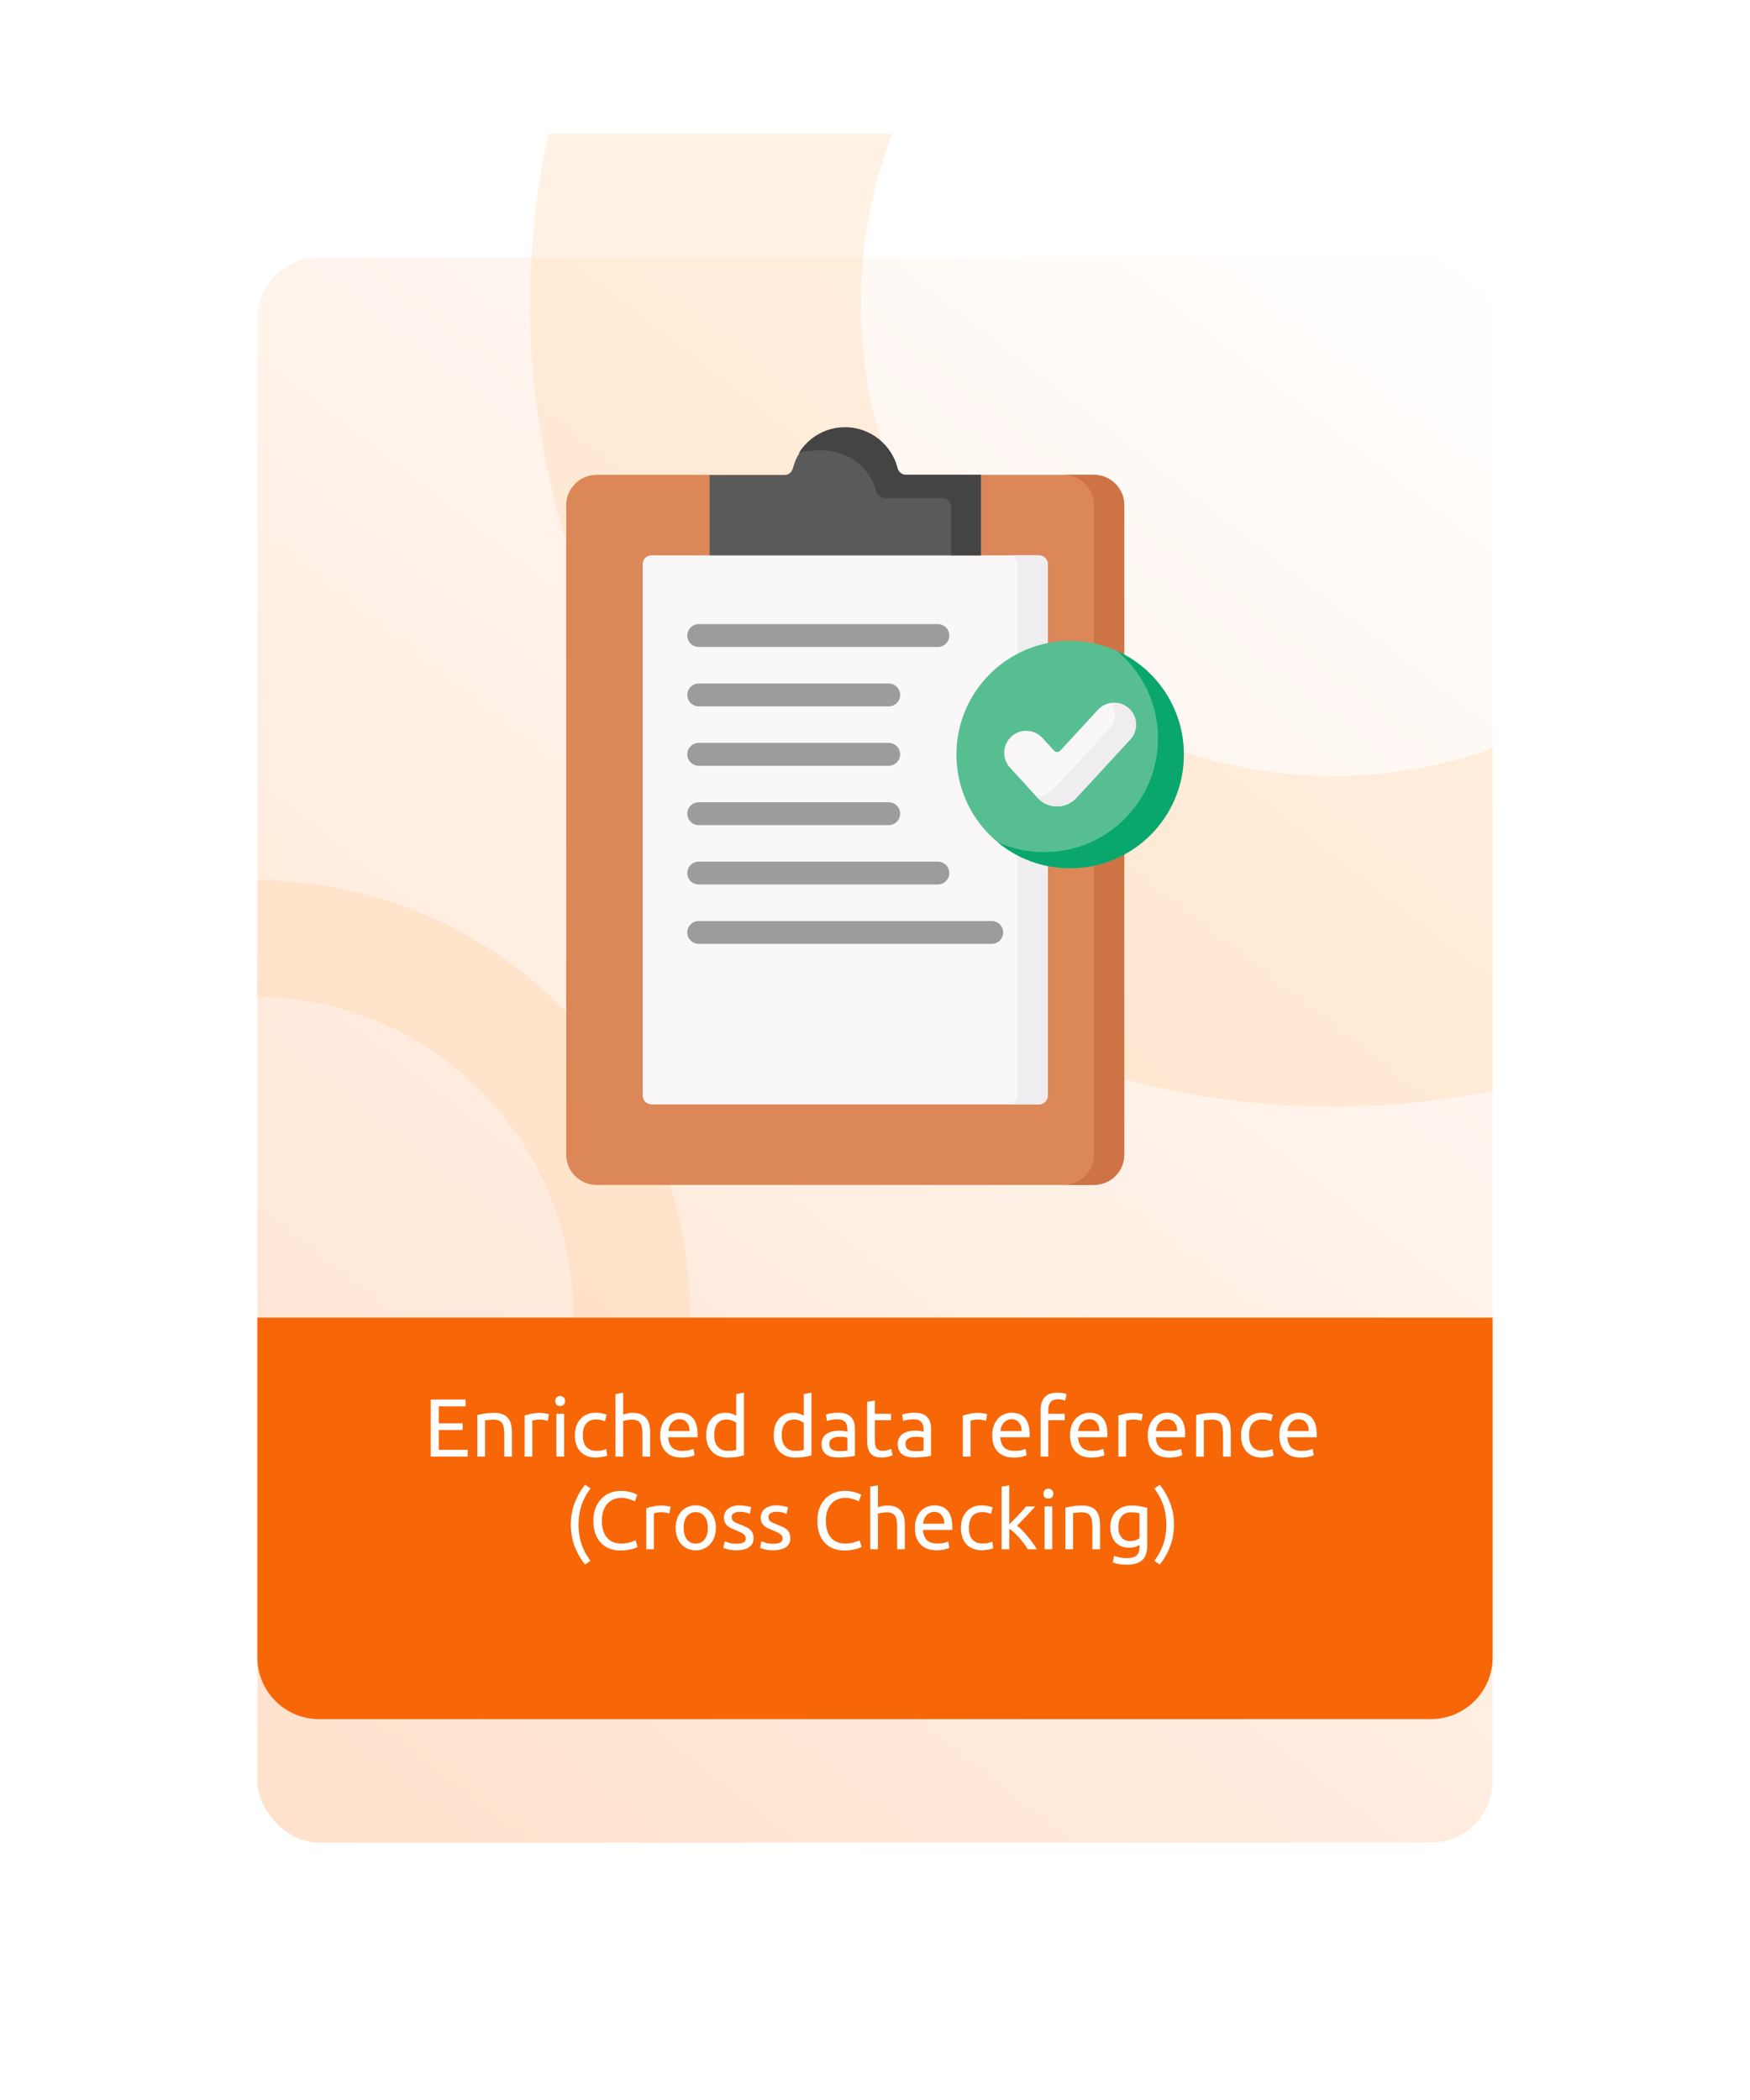 <svg width="340" height="408" viewBox="0 0 340 408" fill="none" xmlns="http://www.w3.org/2000/svg">
<g filter="url(#filter0_d)">
<rect x="50" y="26" width="240" height="308" rx="12" fill="url(#paint0_linear)"/>
</g>
<path opacity="0.2" fill-rule="evenodd" clip-rule="evenodd" d="M134 255.499C134 255.665 134 255.832 133.999 255.999H111.349C111.35 255.832 111.351 255.665 111.351 255.498C111.351 221.506 83.929 193.919 50 193.65V171C96.438 171.269 134 208.997 134 255.499Z" fill="#FFC078"/>
<path opacity="0.2" fill-rule="evenodd" clip-rule="evenodd" d="M290 211.92C279.981 213.94 269.614 215 259 215C172.844 215 103 145.156 103 59C103 47.678 104.206 36.637 106.497 26H173.348C169.4 36.241 167.235 47.368 167.235 59C167.235 109.68 208.32 150.765 259 150.765C269.879 150.765 280.317 148.871 290 145.396V211.92Z" fill="#FFC078"/>
<path d="M50 256H290V322C290 328.627 284.627 334 278 334H62C55.373 334 50 328.627 50 322V256Z" fill="#F76707"/>
<path d="M83.696 283V271.912H90.464V273.24H85.248V276.536H89.888V277.832H85.248V281.672H90.864V283H83.696ZM92.741 274.92C93.082 274.835 93.536 274.744 94.101 274.648C94.666 274.552 95.317 274.504 96.053 274.504C96.714 274.504 97.264 274.6 97.701 274.792C98.138 274.973 98.485 275.235 98.741 275.576C99.008 275.907 99.194 276.307 99.301 276.776C99.408 277.245 99.461 277.763 99.461 278.328V283H97.973V278.648C97.973 278.136 97.936 277.699 97.861 277.336C97.797 276.973 97.685 276.68 97.525 276.456C97.365 276.232 97.152 276.072 96.885 275.976C96.618 275.869 96.288 275.816 95.893 275.816C95.733 275.816 95.568 275.821 95.397 275.832C95.226 275.843 95.061 275.859 94.901 275.88C94.752 275.891 94.613 275.907 94.485 275.928C94.368 275.949 94.282 275.965 94.229 275.976V283H92.741V274.92ZM105 274.504C105.128 274.504 105.272 274.515 105.432 274.536C105.603 274.547 105.768 274.568 105.928 274.6C106.088 274.621 106.232 274.648 106.36 274.68C106.499 274.701 106.6 274.723 106.664 274.744L106.408 276.04C106.291 275.997 106.094 275.949 105.816 275.896C105.55 275.832 105.203 275.8 104.776 275.8C104.499 275.8 104.222 275.832 103.944 275.896C103.678 275.949 103.502 275.987 103.416 276.008V283H101.928V275.032C102.28 274.904 102.718 274.787 103.24 274.68C103.763 274.563 104.35 274.504 105 274.504ZM109.588 283H108.1V274.68H109.588V283ZM108.836 273.176C108.57 273.176 108.34 273.091 108.148 272.92C107.967 272.739 107.876 272.499 107.876 272.2C107.876 271.901 107.967 271.667 108.148 271.496C108.34 271.315 108.57 271.224 108.836 271.224C109.103 271.224 109.327 271.315 109.508 271.496C109.7 271.667 109.796 271.901 109.796 272.2C109.796 272.499 109.7 272.739 109.508 272.92C109.327 273.091 109.103 273.176 108.836 273.176ZM115.763 283.192C115.091 283.192 114.499 283.085 113.987 282.872C113.486 282.659 113.059 282.36 112.707 281.976C112.366 281.592 112.11 281.139 111.939 280.616C111.769 280.083 111.683 279.496 111.683 278.856C111.683 278.216 111.774 277.629 111.955 277.096C112.147 276.563 112.414 276.104 112.755 275.72C113.097 275.325 113.513 275.021 114.003 274.808C114.505 274.584 115.059 274.472 115.667 274.472C116.041 274.472 116.414 274.504 116.787 274.568C117.161 274.632 117.518 274.733 117.859 274.872L117.523 276.136C117.299 276.029 117.038 275.944 116.739 275.88C116.451 275.816 116.142 275.784 115.811 275.784C114.979 275.784 114.339 276.045 113.891 276.568C113.454 277.091 113.235 277.853 113.235 278.856C113.235 279.304 113.283 279.715 113.379 280.088C113.486 280.461 113.646 280.781 113.859 281.048C114.083 281.315 114.366 281.523 114.707 281.672C115.049 281.811 115.465 281.88 115.955 281.88C116.35 281.88 116.707 281.843 117.027 281.768C117.347 281.693 117.598 281.613 117.779 281.528L117.987 282.776C117.902 282.829 117.779 282.883 117.619 282.936C117.459 282.979 117.278 283.016 117.075 283.048C116.873 283.091 116.654 283.123 116.419 283.144C116.195 283.176 115.977 283.192 115.763 283.192ZM119.585 283V270.84L121.073 270.584V274.84C121.35 274.733 121.643 274.653 121.953 274.6C122.273 274.536 122.587 274.504 122.897 274.504C123.558 274.504 124.107 274.6 124.545 274.792C124.982 274.973 125.329 275.235 125.585 275.576C125.851 275.907 126.038 276.307 126.145 276.776C126.251 277.245 126.305 277.763 126.305 278.328V283H124.817V278.648C124.817 278.136 124.779 277.699 124.705 277.336C124.641 276.973 124.529 276.68 124.369 276.456C124.209 276.232 123.995 276.072 123.729 275.976C123.462 275.869 123.131 275.816 122.737 275.816C122.577 275.816 122.411 275.827 122.241 275.848C122.07 275.869 121.905 275.896 121.745 275.928C121.595 275.949 121.457 275.976 121.329 276.008C121.211 276.04 121.126 276.067 121.073 276.088V283H119.585ZM128.261 278.856C128.261 278.12 128.368 277.48 128.581 276.936C128.795 276.381 129.077 275.923 129.429 275.56C129.781 275.197 130.187 274.925 130.645 274.744C131.104 274.563 131.573 274.472 132.053 274.472C133.173 274.472 134.032 274.824 134.629 275.528C135.227 276.221 135.525 277.283 135.525 278.712C135.525 278.776 135.525 278.861 135.525 278.968C135.525 279.064 135.52 279.155 135.509 279.24H129.813C129.877 280.104 130.128 280.76 130.565 281.208C131.003 281.656 131.685 281.88 132.613 281.88C133.136 281.88 133.573 281.837 133.925 281.752C134.288 281.656 134.56 281.565 134.741 281.48L134.949 282.728C134.768 282.824 134.448 282.925 133.989 283.032C133.541 283.139 133.029 283.192 132.453 283.192C131.728 283.192 131.099 283.085 130.565 282.872C130.043 282.648 129.611 282.344 129.269 281.96C128.928 281.576 128.672 281.123 128.501 280.6C128.341 280.067 128.261 279.485 128.261 278.856ZM133.973 278.04C133.984 277.368 133.813 276.819 133.461 276.392C133.12 275.955 132.645 275.736 132.037 275.736C131.696 275.736 131.392 275.805 131.125 275.944C130.869 276.072 130.651 276.243 130.469 276.456C130.288 276.669 130.144 276.915 130.037 277.192C129.941 277.469 129.877 277.752 129.845 278.04H133.973ZM143.039 276.44C142.857 276.291 142.596 276.147 142.255 276.008C141.913 275.869 141.54 275.8 141.135 275.8C140.708 275.8 140.34 275.88 140.031 276.04C139.732 276.189 139.487 276.403 139.295 276.68C139.103 276.947 138.964 277.267 138.879 277.64C138.793 278.013 138.751 278.413 138.751 278.84C138.751 279.811 138.991 280.563 139.471 281.096C139.951 281.619 140.591 281.88 141.391 281.88C141.796 281.88 142.132 281.864 142.399 281.832C142.676 281.789 142.889 281.747 143.039 281.704V276.44ZM143.039 270.84L144.527 270.584V282.76C144.185 282.856 143.748 282.952 143.215 283.048C142.681 283.144 142.068 283.192 141.375 283.192C140.735 283.192 140.159 283.091 139.647 282.888C139.135 282.685 138.697 282.397 138.335 282.024C137.972 281.651 137.689 281.197 137.487 280.664C137.295 280.12 137.199 279.512 137.199 278.84C137.199 278.2 137.279 277.613 137.439 277.08C137.609 276.547 137.855 276.088 138.175 275.704C138.495 275.32 138.884 275.021 139.343 274.808C139.812 274.595 140.345 274.488 140.943 274.488C141.423 274.488 141.844 274.552 142.207 274.68C142.58 274.808 142.857 274.931 143.039 275.048V270.84ZM156.164 276.44C155.982 276.291 155.721 276.147 155.38 276.008C155.038 275.869 154.665 275.8 154.26 275.8C153.833 275.8 153.465 275.88 153.156 276.04C152.857 276.189 152.612 276.403 152.42 276.68C152.228 276.947 152.089 277.267 152.004 277.64C151.918 278.013 151.876 278.413 151.876 278.84C151.876 279.811 152.116 280.563 152.596 281.096C153.076 281.619 153.716 281.88 154.516 281.88C154.921 281.88 155.257 281.864 155.524 281.832C155.801 281.789 156.014 281.747 156.164 281.704V276.44ZM156.164 270.84L157.652 270.584V282.76C157.31 282.856 156.873 282.952 156.34 283.048C155.806 283.144 155.193 283.192 154.5 283.192C153.86 283.192 153.284 283.091 152.772 282.888C152.26 282.685 151.822 282.397 151.46 282.024C151.097 281.651 150.814 281.197 150.612 280.664C150.42 280.12 150.324 279.512 150.324 278.84C150.324 278.2 150.404 277.613 150.564 277.08C150.734 276.547 150.98 276.088 151.3 275.704C151.62 275.32 152.009 275.021 152.468 274.808C152.937 274.595 153.47 274.488 154.068 274.488C154.548 274.488 154.969 274.552 155.332 274.68C155.705 274.808 155.982 274.931 156.164 275.048V270.84ZM163.026 281.928C163.378 281.928 163.687 281.923 163.954 281.912C164.231 281.891 164.46 281.859 164.642 281.816V279.336C164.535 279.283 164.359 279.24 164.114 279.208C163.879 279.165 163.591 279.144 163.25 279.144C163.026 279.144 162.786 279.16 162.53 279.192C162.284 279.224 162.055 279.293 161.842 279.4C161.639 279.496 161.468 279.635 161.33 279.816C161.191 279.987 161.122 280.216 161.122 280.504C161.122 281.037 161.292 281.411 161.634 281.624C161.975 281.827 162.439 281.928 163.026 281.928ZM162.898 274.472C163.495 274.472 163.996 274.552 164.402 274.712C164.818 274.861 165.148 275.08 165.394 275.368C165.65 275.645 165.831 275.981 165.938 276.376C166.044 276.76 166.098 277.187 166.098 277.656V282.856C165.97 282.877 165.788 282.909 165.554 282.952C165.33 282.984 165.074 283.016 164.786 283.048C164.498 283.08 164.183 283.107 163.842 283.128C163.511 283.16 163.18 283.176 162.85 283.176C162.38 283.176 161.948 283.128 161.554 283.032C161.159 282.936 160.818 282.787 160.53 282.584C160.242 282.371 160.018 282.093 159.858 281.752C159.698 281.411 159.618 281 159.618 280.52C159.618 280.061 159.708 279.667 159.89 279.336C160.082 279.005 160.338 278.739 160.658 278.536C160.978 278.333 161.351 278.184 161.778 278.088C162.204 277.992 162.652 277.944 163.122 277.944C163.271 277.944 163.426 277.955 163.586 277.976C163.746 277.987 163.895 278.008 164.034 278.04C164.183 278.061 164.311 278.083 164.418 278.104C164.524 278.125 164.599 278.141 164.642 278.152V277.736C164.642 277.491 164.615 277.251 164.562 277.016C164.508 276.771 164.412 276.557 164.274 276.376C164.135 276.184 163.943 276.035 163.698 275.928C163.463 275.811 163.154 275.752 162.77 275.752C162.279 275.752 161.847 275.789 161.474 275.864C161.111 275.928 160.839 275.997 160.658 276.072L160.482 274.84C160.674 274.755 160.994 274.675 161.442 274.6C161.89 274.515 162.375 274.472 162.898 274.472ZM169.961 274.68H173.113V275.928H169.961V279.768C169.961 280.184 169.993 280.531 170.057 280.808C170.121 281.075 170.217 281.288 170.345 281.448C170.473 281.597 170.633 281.704 170.825 281.768C171.017 281.832 171.241 281.864 171.497 281.864C171.945 281.864 172.302 281.816 172.569 281.72C172.846 281.613 173.038 281.539 173.145 281.496L173.433 282.728C173.284 282.803 173.022 282.893 172.649 283C172.276 283.117 171.849 283.176 171.369 283.176C170.804 283.176 170.334 283.107 169.961 282.968C169.598 282.819 169.305 282.6 169.081 282.312C168.857 282.024 168.697 281.672 168.601 281.256C168.516 280.829 168.473 280.339 168.473 279.784V272.36L169.961 272.104V274.68ZM177.823 281.928C178.175 281.928 178.484 281.923 178.751 281.912C179.028 281.891 179.257 281.859 179.439 281.816V279.336C179.332 279.283 179.156 279.24 178.911 279.208C178.676 279.165 178.388 279.144 178.047 279.144C177.823 279.144 177.583 279.16 177.327 279.192C177.081 279.224 176.852 279.293 176.639 279.4C176.436 279.496 176.265 279.635 176.127 279.816C175.988 279.987 175.919 280.216 175.919 280.504C175.919 281.037 176.089 281.411 176.431 281.624C176.772 281.827 177.236 281.928 177.823 281.928ZM177.695 274.472C178.292 274.472 178.793 274.552 179.199 274.712C179.615 274.861 179.945 275.08 180.191 275.368C180.447 275.645 180.628 275.981 180.735 276.376C180.841 276.76 180.895 277.187 180.895 277.656V282.856C180.767 282.877 180.585 282.909 180.351 282.952C180.127 282.984 179.871 283.016 179.583 283.048C179.295 283.08 178.98 283.107 178.639 283.128C178.308 283.16 177.977 283.176 177.647 283.176C177.177 283.176 176.745 283.128 176.351 283.032C175.956 282.936 175.615 282.787 175.327 282.584C175.039 282.371 174.815 282.093 174.655 281.752C174.495 281.411 174.415 281 174.415 280.52C174.415 280.061 174.505 279.667 174.687 279.336C174.879 279.005 175.135 278.739 175.455 278.536C175.775 278.333 176.148 278.184 176.575 278.088C177.001 277.992 177.449 277.944 177.919 277.944C178.068 277.944 178.223 277.955 178.383 277.976C178.543 277.987 178.692 278.008 178.831 278.04C178.98 278.061 179.108 278.083 179.215 278.104C179.321 278.125 179.396 278.141 179.439 278.152V277.736C179.439 277.491 179.412 277.251 179.359 277.016C179.305 276.771 179.209 276.557 179.071 276.376C178.932 276.184 178.74 276.035 178.495 275.928C178.26 275.811 177.951 275.752 177.567 275.752C177.076 275.752 176.644 275.789 176.271 275.864C175.908 275.928 175.636 275.997 175.455 276.072L175.279 274.84C175.471 274.755 175.791 274.675 176.239 274.6C176.687 274.515 177.172 274.472 177.695 274.472ZM190.141 274.504C190.269 274.504 190.413 274.515 190.573 274.536C190.744 274.547 190.909 274.568 191.069 274.6C191.229 274.621 191.373 274.648 191.501 274.68C191.64 274.701 191.741 274.723 191.805 274.744L191.549 276.04C191.432 275.997 191.234 275.949 190.957 275.896C190.69 275.832 190.344 275.8 189.917 275.8C189.64 275.8 189.362 275.832 189.085 275.896C188.818 275.949 188.642 275.987 188.557 276.008V283H187.069V275.032C187.421 274.904 187.858 274.787 188.381 274.68C188.904 274.563 189.49 274.504 190.141 274.504ZM192.777 278.856C192.777 278.12 192.884 277.48 193.097 276.936C193.31 276.381 193.593 275.923 193.945 275.56C194.297 275.197 194.702 274.925 195.161 274.744C195.62 274.563 196.089 274.472 196.569 274.472C197.689 274.472 198.548 274.824 199.145 275.528C199.742 276.221 200.041 277.283 200.041 278.712C200.041 278.776 200.041 278.861 200.041 278.968C200.041 279.064 200.036 279.155 200.025 279.24H194.329C194.393 280.104 194.644 280.76 195.081 281.208C195.518 281.656 196.201 281.88 197.129 281.88C197.652 281.88 198.089 281.837 198.441 281.752C198.804 281.656 199.076 281.565 199.257 281.48L199.465 282.728C199.284 282.824 198.964 282.925 198.505 283.032C198.057 283.139 197.545 283.192 196.969 283.192C196.244 283.192 195.614 283.085 195.081 282.872C194.558 282.648 194.126 282.344 193.785 281.96C193.444 281.576 193.188 281.123 193.017 280.6C192.857 280.067 192.777 279.485 192.777 278.856ZM198.489 278.04C198.5 277.368 198.329 276.819 197.977 276.392C197.636 275.955 197.161 275.736 196.553 275.736C196.212 275.736 195.908 275.805 195.641 275.944C195.385 276.072 195.166 276.243 194.985 276.456C194.804 276.669 194.66 276.915 194.553 277.192C194.457 277.469 194.393 277.752 194.361 278.04H198.489ZM205.426 270.584C205.864 270.584 206.237 270.616 206.546 270.68C206.866 270.744 207.09 270.803 207.218 270.856L206.946 272.136C206.818 272.072 206.637 272.013 206.402 271.96C206.168 271.896 205.88 271.864 205.538 271.864C204.845 271.864 204.36 272.056 204.082 272.44C203.805 272.813 203.666 273.32 203.666 273.96V274.68H206.866V275.928H203.666V283H202.178V273.928C202.178 272.861 202.44 272.04 202.962 271.464C203.485 270.877 204.306 270.584 205.426 270.584ZM207.886 278.856C207.886 278.12 207.993 277.48 208.206 276.936C208.42 276.381 208.702 275.923 209.054 275.56C209.406 275.197 209.812 274.925 210.27 274.744C210.729 274.563 211.198 274.472 211.678 274.472C212.798 274.472 213.657 274.824 214.254 275.528C214.852 276.221 215.15 277.283 215.15 278.712C215.15 278.776 215.15 278.861 215.15 278.968C215.15 279.064 215.145 279.155 215.134 279.24H209.438C209.502 280.104 209.753 280.76 210.19 281.208C210.628 281.656 211.31 281.88 212.238 281.88C212.761 281.88 213.198 281.837 213.55 281.752C213.913 281.656 214.185 281.565 214.366 281.48L214.574 282.728C214.393 282.824 214.073 282.925 213.614 283.032C213.166 283.139 212.654 283.192 212.078 283.192C211.353 283.192 210.724 283.085 210.19 282.872C209.668 282.648 209.236 282.344 208.894 281.96C208.553 281.576 208.297 281.123 208.126 280.6C207.966 280.067 207.886 279.485 207.886 278.856ZM213.598 278.04C213.609 277.368 213.438 276.819 213.086 276.392C212.745 275.955 212.27 275.736 211.662 275.736C211.321 275.736 211.017 275.805 210.75 275.944C210.494 276.072 210.276 276.243 210.094 276.456C209.913 276.669 209.769 276.915 209.662 277.192C209.566 277.469 209.502 277.752 209.47 278.04H213.598ZM220.36 274.504C220.488 274.504 220.632 274.515 220.792 274.536C220.962 274.547 221.128 274.568 221.288 274.6C221.448 274.621 221.592 274.648 221.72 274.68C221.858 274.701 221.96 274.723 222.024 274.744L221.768 276.04C221.65 275.997 221.453 275.949 221.176 275.896C220.909 275.832 220.562 275.8 220.136 275.8C219.858 275.8 219.581 275.832 219.304 275.896C219.037 275.949 218.861 275.987 218.776 276.008V283H217.288V275.032C217.64 274.904 218.077 274.787 218.6 274.68C219.122 274.563 219.709 274.504 220.36 274.504ZM222.996 278.856C222.996 278.12 223.102 277.48 223.316 276.936C223.529 276.381 223.812 275.923 224.164 275.56C224.516 275.197 224.921 274.925 225.38 274.744C225.838 274.563 226.308 274.472 226.788 274.472C227.908 274.472 228.766 274.824 229.364 275.528C229.961 276.221 230.26 277.283 230.26 278.712C230.26 278.776 230.26 278.861 230.26 278.968C230.26 279.064 230.254 279.155 230.244 279.24H224.548C224.612 280.104 224.862 280.76 225.3 281.208C225.737 281.656 226.42 281.88 227.348 281.88C227.87 281.88 228.308 281.837 228.66 281.752C229.022 281.656 229.294 281.565 229.476 281.48L229.684 282.728C229.502 282.824 229.182 282.925 228.724 283.032C228.276 283.139 227.764 283.192 227.188 283.192C226.462 283.192 225.833 283.085 225.3 282.872C224.777 282.648 224.345 282.344 224.004 281.96C223.662 281.576 223.406 281.123 223.236 280.6C223.076 280.067 222.996 279.485 222.996 278.856ZM228.708 278.04C228.718 277.368 228.548 276.819 228.196 276.392C227.854 275.955 227.38 275.736 226.772 275.736C226.43 275.736 226.126 275.805 225.86 275.944C225.604 276.072 225.385 276.243 225.204 276.456C225.022 276.669 224.878 276.915 224.772 277.192C224.676 277.469 224.612 277.752 224.58 278.04H228.708ZM232.397 274.92C232.739 274.835 233.192 274.744 233.757 274.648C234.323 274.552 234.973 274.504 235.709 274.504C236.371 274.504 236.92 274.6 237.357 274.792C237.795 274.973 238.141 275.235 238.397 275.576C238.664 275.907 238.851 276.307 238.957 276.776C239.064 277.245 239.117 277.763 239.117 278.328V283H237.629V278.648C237.629 278.136 237.592 277.699 237.517 277.336C237.453 276.973 237.341 276.68 237.181 276.456C237.021 276.232 236.808 276.072 236.541 275.976C236.275 275.869 235.944 275.816 235.549 275.816C235.389 275.816 235.224 275.821 235.053 275.832C234.883 275.843 234.717 275.859 234.557 275.88C234.408 275.891 234.269 275.907 234.141 275.928C234.024 275.949 233.939 275.965 233.885 275.976V283H232.397V274.92ZM245.201 283.192C244.529 283.192 243.937 283.085 243.425 282.872C242.923 282.659 242.497 282.36 242.145 281.976C241.803 281.592 241.547 281.139 241.377 280.616C241.206 280.083 241.121 279.496 241.121 278.856C241.121 278.216 241.211 277.629 241.393 277.096C241.585 276.563 241.851 276.104 242.193 275.72C242.534 275.325 242.95 275.021 243.441 274.808C243.942 274.584 244.497 274.472 245.105 274.472C245.478 274.472 245.851 274.504 246.225 274.568C246.598 274.632 246.955 274.733 247.297 274.872L246.961 276.136C246.737 276.029 246.475 275.944 246.177 275.88C245.889 275.816 245.579 275.784 245.249 275.784C244.417 275.784 243.777 276.045 243.329 276.568C242.891 277.091 242.673 277.853 242.673 278.856C242.673 279.304 242.721 279.715 242.817 280.088C242.923 280.461 243.083 280.781 243.297 281.048C243.521 281.315 243.803 281.523 244.145 281.672C244.486 281.811 244.902 281.88 245.393 281.88C245.787 281.88 246.145 281.843 246.465 281.768C246.785 281.693 247.035 281.613 247.217 281.528L247.425 282.776C247.339 282.829 247.217 282.883 247.057 282.936C246.897 282.979 246.715 283.016 246.513 283.048C246.31 283.091 246.091 283.123 245.857 283.144C245.633 283.176 245.414 283.192 245.201 283.192ZM248.558 278.856C248.558 278.12 248.665 277.48 248.878 276.936C249.092 276.381 249.374 275.923 249.726 275.56C250.078 275.197 250.484 274.925 250.942 274.744C251.401 274.563 251.87 274.472 252.35 274.472C253.47 274.472 254.329 274.824 254.926 275.528C255.524 276.221 255.822 277.283 255.822 278.712C255.822 278.776 255.822 278.861 255.822 278.968C255.822 279.064 255.817 279.155 255.806 279.24H250.11C250.174 280.104 250.425 280.76 250.862 281.208C251.3 281.656 251.982 281.88 252.91 281.88C253.433 281.88 253.87 281.837 254.222 281.752C254.585 281.656 254.857 281.565 255.038 281.48L255.246 282.728C255.065 282.824 254.745 282.925 254.286 283.032C253.838 283.139 253.326 283.192 252.75 283.192C252.025 283.192 251.396 283.085 250.862 282.872C250.34 282.648 249.908 282.344 249.566 281.96C249.225 281.576 248.969 281.123 248.798 280.6C248.638 280.067 248.558 279.485 248.558 278.856ZM254.27 278.04C254.281 277.368 254.11 276.819 253.758 276.392C253.417 275.955 252.942 275.736 252.334 275.736C251.993 275.736 251.689 275.805 251.422 275.944C251.166 276.072 250.948 276.243 250.766 276.456C250.585 276.669 250.441 276.915 250.334 277.192C250.238 277.469 250.174 277.752 250.142 278.04H254.27ZM112.392 296.216C112.392 297.581 112.59 298.845 112.984 300.008C113.379 301.171 113.96 302.248 114.728 303.24L113.672 303.96C112.84 302.947 112.168 301.784 111.656 300.472C111.155 299.149 110.904 297.731 110.904 296.216C110.904 294.701 111.155 293.288 111.656 291.976C112.168 290.653 112.84 289.485 113.672 288.472L114.728 289.192C113.96 290.184 113.379 291.261 112.984 292.424C112.59 293.587 112.392 294.851 112.392 296.216ZM120.503 301.24C119.725 301.24 119.015 301.112 118.375 300.856C117.735 300.6 117.186 300.227 116.727 299.736C116.269 299.245 115.911 298.643 115.655 297.928C115.41 297.203 115.287 296.376 115.287 295.448C115.287 294.52 115.426 293.699 115.703 292.984C115.991 292.259 116.375 291.651 116.855 291.16C117.335 290.669 117.895 290.296 118.535 290.04C119.175 289.784 119.858 289.656 120.583 289.656C121.042 289.656 121.453 289.688 121.815 289.752C122.189 289.816 122.509 289.891 122.775 289.976C123.053 290.061 123.277 290.147 123.447 290.232C123.618 290.317 123.735 290.381 123.799 290.424L123.351 291.704C123.255 291.64 123.117 291.571 122.935 291.496C122.754 291.421 122.546 291.347 122.311 291.272C122.087 291.197 121.837 291.139 121.559 291.096C121.293 291.043 121.021 291.016 120.743 291.016C120.157 291.016 119.629 291.117 119.159 291.32C118.69 291.523 118.29 291.816 117.959 292.2C117.629 292.584 117.373 293.053 117.191 293.608C117.021 294.152 116.935 294.765 116.935 295.448C116.935 296.109 117.01 296.712 117.159 297.256C117.319 297.8 117.554 298.269 117.863 298.664C118.173 299.048 118.557 299.347 119.015 299.56C119.485 299.773 120.029 299.88 120.647 299.88C121.362 299.88 121.954 299.805 122.423 299.656C122.893 299.507 123.245 299.373 123.479 299.256L123.879 300.536C123.805 300.589 123.671 300.659 123.479 300.744C123.287 300.819 123.047 300.893 122.759 300.968C122.471 301.043 122.135 301.107 121.751 301.16C121.367 301.213 120.951 301.24 120.503 301.24ZM128.633 292.504C128.761 292.504 128.905 292.515 129.065 292.536C129.236 292.547 129.401 292.568 129.561 292.6C129.721 292.621 129.865 292.648 129.993 292.68C130.132 292.701 130.233 292.723 130.297 292.744L130.041 294.04C129.924 293.997 129.727 293.949 129.449 293.896C129.183 293.832 128.836 293.8 128.409 293.8C128.132 293.8 127.855 293.832 127.577 293.896C127.311 293.949 127.135 293.987 127.049 294.008V301H125.561V293.032C125.913 292.904 126.351 292.787 126.873 292.68C127.396 292.563 127.983 292.504 128.633 292.504ZM139.077 296.84C139.077 297.501 138.981 298.099 138.789 298.632C138.597 299.165 138.325 299.624 137.973 300.008C137.632 300.392 137.221 300.691 136.741 300.904C136.261 301.107 135.738 301.208 135.173 301.208C134.608 301.208 134.085 301.107 133.605 300.904C133.125 300.691 132.709 300.392 132.357 300.008C132.016 299.624 131.749 299.165 131.557 298.632C131.365 298.099 131.269 297.501 131.269 296.84C131.269 296.189 131.365 295.597 131.557 295.064C131.749 294.52 132.016 294.056 132.357 293.672C132.709 293.288 133.125 292.995 133.605 292.792C134.085 292.579 134.608 292.472 135.173 292.472C135.738 292.472 136.261 292.579 136.741 292.792C137.221 292.995 137.632 293.288 137.973 293.672C138.325 294.056 138.597 294.52 138.789 295.064C138.981 295.597 139.077 296.189 139.077 296.84ZM137.525 296.84C137.525 295.901 137.312 295.16 136.885 294.616C136.469 294.061 135.898 293.784 135.173 293.784C134.448 293.784 133.872 294.061 133.445 294.616C133.029 295.16 132.821 295.901 132.821 296.84C132.821 297.779 133.029 298.525 133.445 299.08C133.872 299.624 134.448 299.896 135.173 299.896C135.898 299.896 136.469 299.624 136.885 299.08C137.312 298.525 137.525 297.779 137.525 296.84ZM143.107 299.928C143.715 299.928 144.163 299.848 144.451 299.688C144.749 299.528 144.899 299.272 144.899 298.92C144.899 298.557 144.755 298.269 144.467 298.056C144.179 297.843 143.704 297.603 143.043 297.336C142.723 297.208 142.413 297.08 142.115 296.952C141.827 296.813 141.576 296.653 141.363 296.472C141.149 296.291 140.979 296.072 140.851 295.816C140.723 295.56 140.659 295.245 140.659 294.872C140.659 294.136 140.931 293.555 141.475 293.128C142.019 292.691 142.76 292.472 143.699 292.472C143.933 292.472 144.168 292.488 144.403 292.52C144.637 292.541 144.856 292.573 145.059 292.616C145.261 292.648 145.437 292.685 145.587 292.728C145.747 292.771 145.869 292.808 145.955 292.84L145.683 294.12C145.523 294.035 145.272 293.949 144.931 293.864C144.589 293.768 144.179 293.72 143.699 293.72C143.283 293.72 142.92 293.805 142.611 293.976C142.301 294.136 142.147 294.392 142.147 294.744C142.147 294.925 142.179 295.085 142.243 295.224C142.317 295.363 142.424 295.491 142.563 295.608C142.712 295.715 142.893 295.816 143.107 295.912C143.32 296.008 143.576 296.109 143.875 296.216C144.269 296.365 144.621 296.515 144.931 296.664C145.24 296.803 145.501 296.968 145.715 297.16C145.939 297.352 146.109 297.587 146.227 297.864C146.344 298.131 146.403 298.461 146.403 298.856C146.403 299.624 146.115 300.205 145.539 300.6C144.973 300.995 144.163 301.192 143.107 301.192C142.371 301.192 141.795 301.128 141.379 301C140.963 300.883 140.68 300.792 140.531 300.728L140.803 299.448C140.973 299.512 141.245 299.608 141.619 299.736C141.992 299.864 142.488 299.928 143.107 299.928ZM150.247 299.928C150.855 299.928 151.303 299.848 151.591 299.688C151.89 299.528 152.039 299.272 152.039 298.92C152.039 298.557 151.895 298.269 151.607 298.056C151.319 297.843 150.845 297.603 150.183 297.336C149.863 297.208 149.554 297.08 149.255 296.952C148.967 296.813 148.717 296.653 148.503 296.472C148.29 296.291 148.119 296.072 147.991 295.816C147.863 295.56 147.799 295.245 147.799 294.872C147.799 294.136 148.071 293.555 148.615 293.128C149.159 292.691 149.901 292.472 150.839 292.472C151.074 292.472 151.309 292.488 151.543 292.52C151.778 292.541 151.997 292.573 152.199 292.616C152.402 292.648 152.578 292.685 152.727 292.728C152.887 292.771 153.01 292.808 153.095 292.84L152.823 294.12C152.663 294.035 152.413 293.949 152.071 293.864C151.73 293.768 151.319 293.72 150.839 293.72C150.423 293.72 150.061 293.805 149.751 293.976C149.442 294.136 149.287 294.392 149.287 294.744C149.287 294.925 149.319 295.085 149.383 295.224C149.458 295.363 149.565 295.491 149.703 295.608C149.853 295.715 150.034 295.816 150.247 295.912C150.461 296.008 150.717 296.109 151.015 296.216C151.41 296.365 151.762 296.515 152.071 296.664C152.381 296.803 152.642 296.968 152.855 297.16C153.079 297.352 153.25 297.587 153.367 297.864C153.485 298.131 153.543 298.461 153.543 298.856C153.543 299.624 153.255 300.205 152.679 300.6C152.114 300.995 151.303 301.192 150.247 301.192C149.511 301.192 148.935 301.128 148.519 301C148.103 300.883 147.821 300.792 147.671 300.728L147.943 299.448C148.114 299.512 148.386 299.608 148.759 299.736C149.133 299.864 149.629 299.928 150.247 299.928ZM164.019 301.24C163.24 301.24 162.531 301.112 161.891 300.856C161.251 300.6 160.702 300.227 160.243 299.736C159.784 299.245 159.427 298.643 159.171 297.928C158.926 297.203 158.803 296.376 158.803 295.448C158.803 294.52 158.942 293.699 159.219 292.984C159.507 292.259 159.891 291.651 160.371 291.16C160.851 290.669 161.411 290.296 162.051 290.04C162.691 289.784 163.374 289.656 164.099 289.656C164.558 289.656 164.968 289.688 165.331 289.752C165.704 289.816 166.024 289.891 166.291 289.976C166.568 290.061 166.792 290.147 166.963 290.232C167.134 290.317 167.251 290.381 167.315 290.424L166.867 291.704C166.771 291.64 166.632 291.571 166.451 291.496C166.27 291.421 166.062 291.347 165.827 291.272C165.603 291.197 165.352 291.139 165.075 291.096C164.808 291.043 164.536 291.016 164.259 291.016C163.672 291.016 163.144 291.117 162.675 291.32C162.206 291.523 161.806 291.816 161.475 292.2C161.144 292.584 160.888 293.053 160.707 293.608C160.536 294.152 160.451 294.765 160.451 295.448C160.451 296.109 160.526 296.712 160.675 297.256C160.835 297.8 161.07 298.269 161.379 298.664C161.688 299.048 162.072 299.347 162.531 299.56C163 299.773 163.544 299.88 164.163 299.88C164.878 299.88 165.47 299.805 165.939 299.656C166.408 299.507 166.76 299.373 166.995 299.256L167.395 300.536C167.32 300.589 167.187 300.659 166.995 300.744C166.803 300.819 166.563 300.893 166.275 300.968C165.987 301.043 165.651 301.107 165.267 301.16C164.883 301.213 164.467 301.24 164.019 301.24ZM169.077 301V288.84L170.565 288.584V292.84C170.842 292.733 171.136 292.653 171.445 292.6C171.765 292.536 172.08 292.504 172.389 292.504C173.05 292.504 173.6 292.6 174.037 292.792C174.474 292.973 174.821 293.235 175.077 293.576C175.344 293.907 175.53 294.307 175.637 294.776C175.744 295.245 175.797 295.763 175.797 296.328V301H174.309V296.648C174.309 296.136 174.272 295.699 174.197 295.336C174.133 294.973 174.021 294.68 173.861 294.456C173.701 294.232 173.488 294.072 173.221 293.976C172.954 293.869 172.624 293.816 172.229 293.816C172.069 293.816 171.904 293.827 171.733 293.848C171.562 293.869 171.397 293.896 171.237 293.928C171.088 293.949 170.949 293.976 170.821 294.008C170.704 294.04 170.618 294.067 170.565 294.088V301H169.077ZM177.754 296.856C177.754 296.12 177.86 295.48 178.074 294.936C178.287 294.381 178.57 293.923 178.922 293.56C179.274 293.197 179.679 292.925 180.138 292.744C180.596 292.563 181.066 292.472 181.546 292.472C182.666 292.472 183.524 292.824 184.122 293.528C184.719 294.221 185.017 295.283 185.017 296.712C185.017 296.776 185.017 296.861 185.017 296.968C185.017 297.064 185.012 297.155 185.002 297.24H179.306C179.37 298.104 179.62 298.76 180.058 299.208C180.495 299.656 181.178 299.88 182.106 299.88C182.628 299.88 183.066 299.837 183.418 299.752C183.78 299.656 184.052 299.565 184.234 299.48L184.442 300.728C184.26 300.824 183.94 300.925 183.482 301.032C183.034 301.139 182.522 301.192 181.946 301.192C181.22 301.192 180.591 301.085 180.058 300.872C179.535 300.648 179.103 300.344 178.762 299.96C178.42 299.576 178.164 299.123 177.993 298.6C177.834 298.067 177.754 297.485 177.754 296.856ZM183.466 296.04C183.476 295.368 183.306 294.819 182.954 294.392C182.612 293.955 182.138 293.736 181.53 293.736C181.188 293.736 180.884 293.805 180.618 293.944C180.362 294.072 180.143 294.243 179.962 294.456C179.78 294.669 179.636 294.915 179.53 295.192C179.434 295.469 179.37 295.752 179.338 296.04H183.466ZM190.771 301.192C190.099 301.192 189.507 301.085 188.995 300.872C188.494 300.659 188.067 300.36 187.715 299.976C187.374 299.592 187.118 299.139 186.947 298.616C186.776 298.083 186.691 297.496 186.691 296.856C186.691 296.216 186.782 295.629 186.963 295.096C187.155 294.563 187.422 294.104 187.763 293.72C188.104 293.325 188.52 293.021 189.011 292.808C189.512 292.584 190.067 292.472 190.675 292.472C191.048 292.472 191.422 292.504 191.795 292.568C192.168 292.632 192.526 292.733 192.867 292.872L192.531 294.136C192.307 294.029 192.046 293.944 191.747 293.88C191.459 293.816 191.15 293.784 190.819 293.784C189.987 293.784 189.347 294.045 188.899 294.568C188.462 295.091 188.243 295.853 188.243 296.856C188.243 297.304 188.291 297.715 188.387 298.088C188.494 298.461 188.654 298.781 188.867 299.048C189.091 299.315 189.374 299.523 189.715 299.672C190.056 299.811 190.472 299.88 190.963 299.88C191.358 299.88 191.715 299.843 192.035 299.768C192.355 299.693 192.606 299.613 192.787 299.528L192.995 300.776C192.91 300.829 192.787 300.883 192.627 300.936C192.467 300.979 192.286 301.016 192.083 301.048C191.88 301.091 191.662 301.123 191.427 301.144C191.203 301.176 190.984 301.192 190.771 301.192ZM197.601 296.424C197.921 296.669 198.257 296.973 198.609 297.336C198.971 297.699 199.323 298.093 199.665 298.52C200.017 298.936 200.347 299.363 200.657 299.8C200.966 300.227 201.227 300.627 201.441 301H199.697C199.473 300.627 199.211 300.248 198.913 299.864C198.625 299.469 198.321 299.096 198.001 298.744C197.681 298.381 197.355 298.051 197.025 297.752C196.694 297.453 196.379 297.203 196.081 297V301H194.593V288.84L196.081 288.584V296.168C196.337 295.912 196.619 295.629 196.929 295.32C197.238 295.011 197.542 294.696 197.841 294.376C198.139 294.056 198.422 293.752 198.689 293.464C198.955 293.165 199.185 292.904 199.377 292.68H201.121C200.875 292.947 200.609 293.24 200.321 293.56C200.033 293.88 199.734 294.205 199.425 294.536C199.115 294.856 198.801 295.181 198.481 295.512C198.171 295.832 197.878 296.136 197.601 296.424ZM204.44 301H202.952V292.68H204.44V301ZM203.688 291.176C203.421 291.176 203.192 291.091 203 290.92C202.819 290.739 202.728 290.499 202.728 290.2C202.728 289.901 202.819 289.667 203 289.496C203.192 289.315 203.421 289.224 203.688 289.224C203.955 289.224 204.179 289.315 204.36 289.496C204.552 289.667 204.648 289.901 204.648 290.2C204.648 290.499 204.552 290.739 204.36 290.92C204.179 291.091 203.955 291.176 203.688 291.176ZM206.999 292.92C207.34 292.835 207.793 292.744 208.359 292.648C208.924 292.552 209.575 292.504 210.311 292.504C210.972 292.504 211.521 292.6 211.959 292.792C212.396 292.973 212.743 293.235 212.999 293.576C213.265 293.907 213.452 294.307 213.559 294.776C213.665 295.245 213.719 295.763 213.719 296.328V301H212.231V296.648C212.231 296.136 212.193 295.699 212.119 295.336C212.055 294.973 211.943 294.68 211.783 294.456C211.623 294.232 211.409 294.072 211.143 293.976C210.876 293.869 210.545 293.816 210.151 293.816C209.991 293.816 209.825 293.821 209.655 293.832C209.484 293.843 209.319 293.859 209.159 293.88C209.009 293.891 208.871 293.907 208.743 293.928C208.625 293.949 208.54 293.965 208.487 293.976V301H206.999V292.92ZM221.402 300.168C221.274 300.253 221.024 300.365 220.65 300.504C220.288 300.632 219.861 300.696 219.37 300.696C218.869 300.696 218.394 300.616 217.946 300.456C217.509 300.296 217.125 300.051 216.794 299.72C216.464 299.379 216.202 298.957 216.01 298.456C215.818 297.955 215.722 297.357 215.722 296.664C215.722 296.056 215.813 295.501 215.994 295C216.176 294.488 216.437 294.051 216.778 293.688C217.13 293.315 217.557 293.027 218.058 292.824C218.56 292.611 219.125 292.504 219.754 292.504C220.448 292.504 221.05 292.557 221.562 292.664C222.085 292.76 222.522 292.851 222.874 292.936V300.36C222.874 301.64 222.544 302.568 221.882 303.144C221.221 303.72 220.218 304.008 218.874 304.008C218.352 304.008 217.856 303.965 217.386 303.88C216.928 303.795 216.528 303.693 216.186 303.576L216.458 302.28C216.757 302.397 217.12 302.499 217.546 302.584C217.984 302.68 218.437 302.728 218.906 302.728C219.792 302.728 220.426 302.552 220.81 302.2C221.205 301.848 221.402 301.288 221.402 300.52V300.168ZM221.386 293.992C221.237 293.949 221.034 293.912 220.778 293.88C220.533 293.837 220.197 293.816 219.77 293.816C218.97 293.816 218.352 294.077 217.914 294.6C217.488 295.123 217.274 295.816 217.274 296.68C217.274 297.16 217.333 297.571 217.45 297.912C217.578 298.253 217.744 298.536 217.946 298.76C218.16 298.984 218.4 299.149 218.666 299.256C218.944 299.363 219.226 299.416 219.514 299.416C219.909 299.416 220.272 299.363 220.602 299.256C220.933 299.139 221.194 299.005 221.386 298.856V293.992ZM226.604 296.216C226.604 294.851 226.407 293.587 226.012 292.424C225.618 291.261 225.036 290.184 224.268 289.192L225.324 288.472C226.156 289.485 226.823 290.653 227.324 291.976C227.836 293.288 228.092 294.701 228.092 296.216C228.092 297.731 227.836 299.149 227.324 300.472C226.823 301.784 226.156 302.947 225.324 303.96L224.268 303.24C225.036 302.248 225.618 301.171 226.012 300.008C226.407 298.845 226.604 297.581 226.604 296.216Z" fill="white"/>
<g filter="url(#filter1_d)">
<path d="M212.525 226.208H115.909C112.645 226.208 110 223.562 110 220.299V94.166C110 90.902 112.645 88.257 115.909 88.257H212.525C215.788 88.257 218.434 90.902 218.434 94.166V220.299C218.434 223.562 215.788 226.208 212.525 226.208Z" fill="#DC8758"/>
<path d="M218.434 94.164V220.298C218.434 223.562 215.788 226.208 212.524 226.208H206.625C209.886 226.208 212.533 223.562 212.533 220.298V94.164C212.533 90.9 209.886 88.257 206.625 88.257H212.524C215.788 88.257 218.434 90.9 218.434 94.164Z" fill="#CE7345"/>
<path d="M201.843 210.571H126.591C125.633 210.571 124.856 209.795 124.856 208.837V105.627C124.856 104.669 125.633 103.892 126.591 103.892H201.843C202.801 103.892 203.578 104.669 203.578 105.627V208.837C203.578 209.795 202.801 210.571 201.843 210.571Z" fill="#F9F7F8"/>
<path d="M203.578 105.627V208.836C203.578 209.794 202.8 210.571 201.842 210.571H195.941C196.902 210.571 197.676 209.794 197.676 208.836V105.627C197.676 104.669 196.902 103.892 195.941 103.892H201.842C202.8 103.892 203.578 104.669 203.578 105.627Z" fill="#EFEDEF"/>
<path d="M182.213 121.701H135.754C134.527 121.701 133.533 120.707 133.533 119.48C133.533 118.254 134.527 117.259 135.754 117.259H182.213C183.439 117.259 184.434 118.254 184.434 119.48C184.434 120.707 183.439 121.701 182.213 121.701Z" fill="#9C9C9C"/>
<path d="M172.663 133.237H135.754C134.527 133.237 133.533 132.243 133.533 131.016C133.533 129.789 134.527 128.795 135.754 128.795H172.663C173.889 128.795 174.884 129.789 174.884 131.016C174.884 132.243 173.889 133.237 172.663 133.237Z" fill="#9C9C9C"/>
<path d="M172.663 144.773H135.754C134.527 144.773 133.533 143.778 133.533 142.552C133.533 141.325 134.527 140.331 135.754 140.331H172.663C173.889 140.331 174.884 141.325 174.884 142.552C174.884 143.778 173.889 144.773 172.663 144.773Z" fill="#9C9C9C"/>
<path d="M172.663 156.308H135.754C134.527 156.308 133.533 155.314 133.533 154.087C133.533 152.86 134.527 151.866 135.754 151.866H172.663C173.889 151.866 174.884 152.86 174.884 154.087C174.884 155.314 173.889 156.308 172.663 156.308Z" fill="#9C9C9C"/>
<path d="M182.212 167.843H135.754C134.527 167.843 133.533 166.849 133.533 165.622C133.533 164.396 134.527 163.401 135.754 163.401H182.212C183.439 163.401 184.434 164.396 184.434 165.622C184.434 166.849 183.439 167.843 182.212 167.843Z" fill="#9C9C9C"/>
<path d="M192.68 179.38H135.754C134.527 179.38 133.533 178.385 133.533 177.159C133.533 175.932 134.527 174.938 135.754 174.938H192.68C193.907 174.938 194.901 175.932 194.901 177.159C194.901 178.385 193.907 179.38 192.68 179.38Z" fill="#9C9C9C"/>
<path d="M176.096 88.318C175.304 88.318 174.596 87.789 174.404 87.021C173.262 82.456 169.135 79.074 164.217 79.074C159.298 79.074 155.172 82.456 154.03 87.021C153.838 87.789 153.13 88.318 152.337 88.318H137.863V103.892H190.571V88.318H176.096Z" fill="#5A5A5A"/>
<path d="M190.571 88.245V103.893H184.754V94.484C184.754 93.531 183.981 92.759 183.029 92.759H171.936C171.143 92.759 170.436 92.232 170.242 91.463C169.102 86.899 164.757 83.123 158.399 83.515C157.293 83.583 156.222 83.685 155.221 84.006C155.866 82.952 156.693 82.024 157.657 81.262C159.447 79.845 161.709 79 164.168 79C169.087 79 173.212 82.381 174.355 86.945C174.546 87.714 175.253 88.244 176.048 88.244H190.571V88.245Z" fill="#444444"/>
<path d="M207.909 164.691C220.109 164.691 229.999 154.801 229.999 142.602C229.999 130.402 220.109 120.512 207.909 120.512C195.709 120.512 185.819 130.402 185.819 142.602C185.819 154.801 195.709 164.691 207.909 164.691Z" fill="#57BE92"/>
<path d="M230 142.601C230 154.802 220.11 164.691 207.91 164.691C202.548 164.691 197.635 162.785 193.809 159.609C196.581 160.86 199.654 161.556 202.893 161.556C215.094 161.556 224.983 151.666 224.983 139.466C224.983 132.624 221.873 126.51 216.994 122.458C224.663 125.923 230 133.637 230 142.601Z" fill="#09A76D"/>
<path d="M219.343 133.652C217.614 132.056 214.918 132.165 213.323 133.894L205.983 141.85C205.667 142.193 205.126 142.193 204.81 141.85L202.514 139.361C200.915 137.628 198.213 137.519 196.479 139.118C194.751 140.712 194.636 143.403 196.222 145.138L201.598 151.023C203.61 153.225 207.075 153.234 209.098 151.041L219.587 139.672C221.181 137.943 221.073 135.247 219.343 133.652Z" fill="#F9F7F8"/>
<path d="M219.587 139.672L209.098 151.042C207.076 153.233 203.608 153.224 201.598 151.023L201.259 150.653C202.617 150.647 203.972 150.101 204.975 149.013L215.463 137.643C216.78 136.217 216.937 134.135 215.977 132.551C217.163 132.416 218.398 132.78 219.342 133.652C221.073 135.248 221.183 137.941 219.587 139.672Z" fill="#EFEDEF"/>
</g>
<defs>
<filter id="filter0_d" x="0" y="0" width="340" height="408" filterUnits="userSpaceOnUse" color-interpolation-filters="sRGB">
<feFlood flood-opacity="0" result="BackgroundImageFix"/>
<feColorMatrix in="SourceAlpha" type="matrix" values="0 0 0 0 0 0 0 0 0 0 0 0 0 0 0 0 0 0 127 0"/>
<feOffset dy="24"/>
<feGaussianBlur stdDeviation="25"/>
<feColorMatrix type="matrix" values="0 0 0 0 0.259 0 0 0 0 0.259 0 0 0 0 0.259 0 0 0 0.2 0"/>
<feBlend mode="normal" in2="BackgroundImageFix" result="effect1_dropShadow"/>
<feBlend mode="normal" in="SourceGraphic" in2="effect1_dropShadow" result="shape"/>
</filter>
<filter id="filter1_d" x="100" y="73" width="140" height="167.208" filterUnits="userSpaceOnUse" color-interpolation-filters="sRGB">
<feFlood flood-opacity="0" result="BackgroundImageFix"/>
<feColorMatrix in="SourceAlpha" type="matrix" values="0 0 0 0 0 0 0 0 0 0 0 0 0 0 0 0 0 0 127 0"/>
<feOffset dy="4"/>
<feGaussianBlur stdDeviation="5"/>
<feColorMatrix type="matrix" values="0 0 0 0 0.887 0 0 0 0 0.708 0 0 0 0 0.577 0 0 0 0.5 0"/>
<feBlend mode="normal" in2="BackgroundImageFix" result="effect1_dropShadow"/>
<feBlend mode="normal" in="SourceGraphic" in2="effect1_dropShadow" result="shape"/>
</filter>
<linearGradient id="paint0_linear" x1="290" y1="26" x2="50" y2="334" gradientUnits="userSpaceOnUse">
<stop stop-color="white"/>
<stop offset="1" stop-color="#FFE1CC"/>
</linearGradient>
</defs>
</svg>
